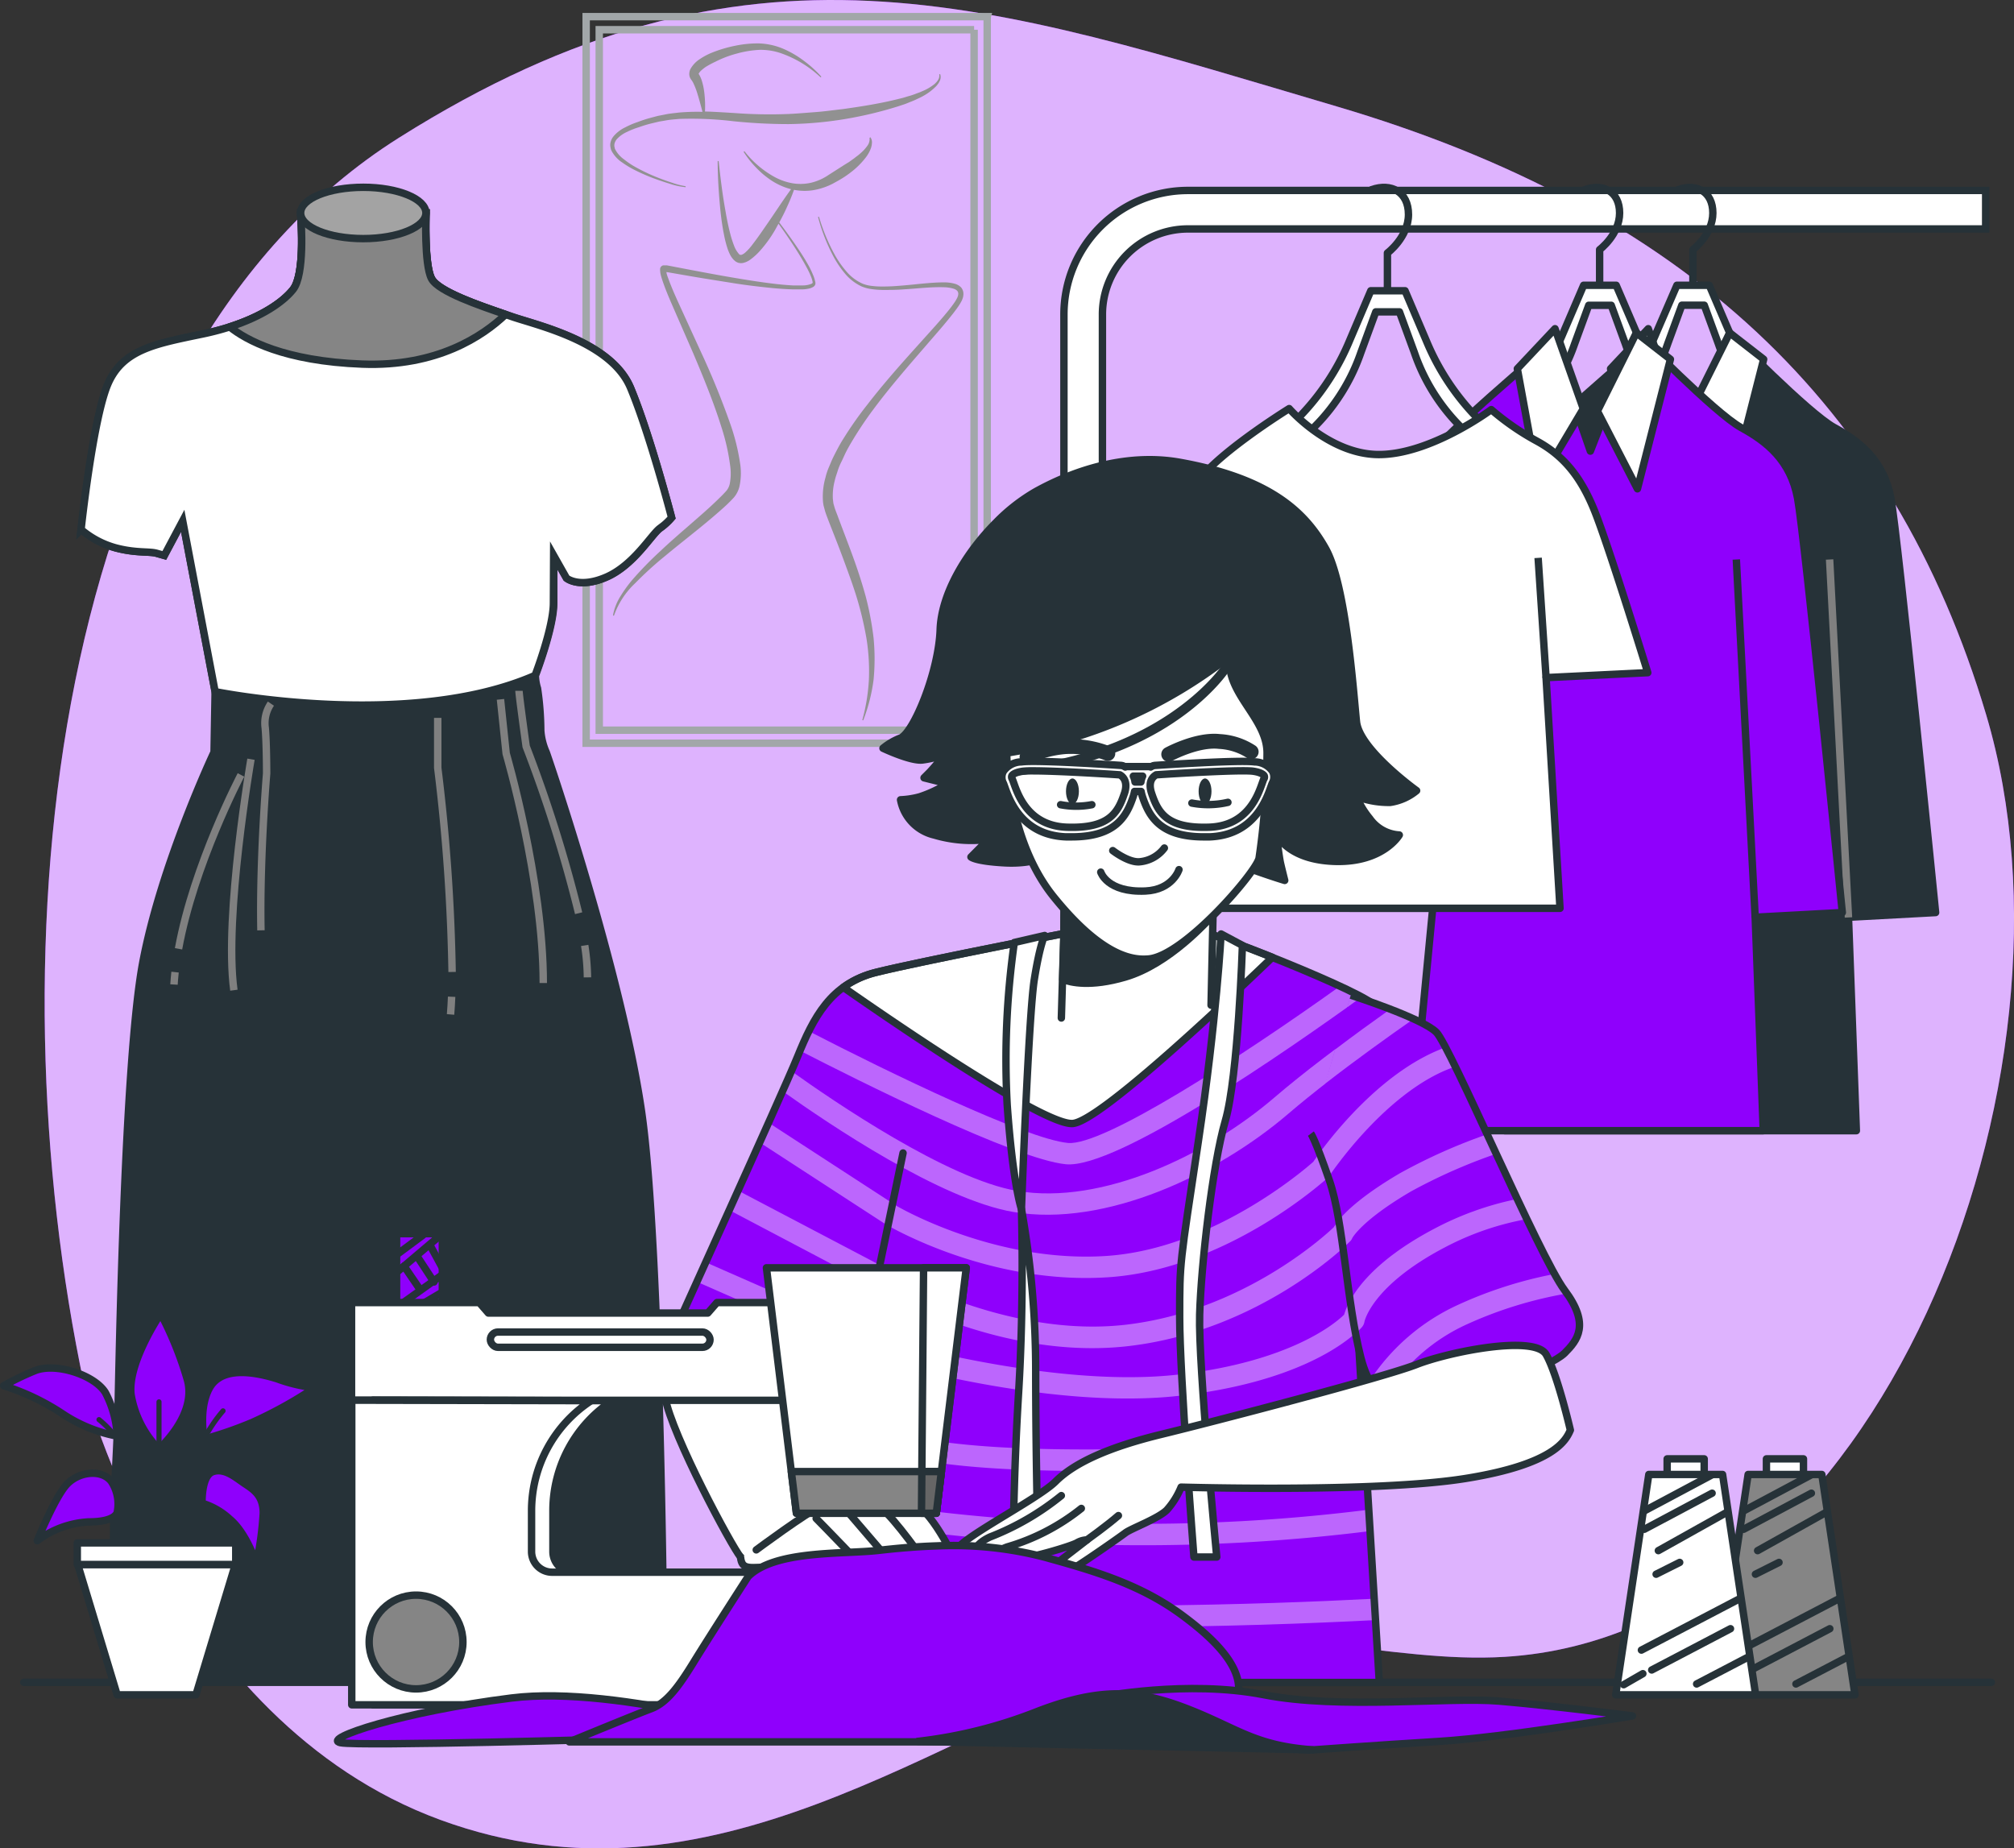 <svg xmlns="http://www.w3.org/2000/svg" width="271.381" height="249.072" viewBox="0 0 271.381 249.072"><rect x="0" y="0" width="271.381" height="249.072" fill="#333333" stroke="none"/>   <g id="Seamstress-bro_1_" data-name="Seamstress-bro (1)" transform="translate(-15.13 -40.643)">     <g id="freepik--background-simple--inject-36" transform="translate(21.146 40.643)">       <path id="Caminho_3949" data-name="Caminho 3949" d="M30.548,227.381s11.423,45.094,47.982,58.494S145.157,274.1,174.7,263.9c15.469-5.337,31.5.986,47.307,0,50.541-3.13,79.3-78.246,64.817-126.914-12.536-42.132-40.921-68.252-87.548-82.01S120.183,29.42,72.922,59.217,18.036,168.575,30.548,227.381Z" transform="translate(-25.2 -40.643)" fill="#8f00fc "></path>       <path id="Caminho_3950" data-name="Caminho 3950" d="M30.548,227.381s11.423,45.094,47.982,58.494S145.157,274.1,174.7,263.9c15.469-5.337,31.5.986,47.307,0,50.541-3.13,79.3-78.246,64.817-126.914-12.536-42.132-40.921-68.252-87.548-82.01S120.183,29.42,72.922,59.217,18.036,168.575,30.548,227.381Z" transform="translate(-25.2 -40.643)" fill="#fff" opacity="0.7"></path>     </g>     <g id="freepik--Picture--inject-36" transform="translate(94.112 42.889)">       <path id="Caminho_3951" data-name="Caminho 3951" d="M204.076,46.3v94.384H153.564V46.3h50.512m1.764-1.764H151.8v97.906h54.039V44.54Z" transform="translate(-151.8 -44.54)" fill="none" stroke="#a2a7a9" stroke-miterlimit="10" stroke-width="1"></path>       <path id="Caminho_3952" data-name="Caminho 3952" d="M158.96,66.768a12.506,12.506,0,0,0,1.6.991,25.2,25.2,0,0,0,3.429,1.458c.576.2,1.153.386,1.769.576a9.746,9.746,0,0,0,1.833.369V70.03a9.7,9.7,0,0,1-1.764-.45c-.576-.184-1.153-.392-1.729-.611a24.95,24.95,0,0,1-3.326-1.556,11.646,11.646,0,0,1-1.5-1.014,3.879,3.879,0,0,1-1.153-1.3l-.081-.184a.326.326,0,0,0-.04-.19,1.327,1.327,0,0,1,0-.369,1.5,1.5,0,0,1,.334-.68,4.248,4.248,0,0,1,1.395-.98,8.067,8.067,0,0,1,.824-.357c.271-.121.576-.2.859-.3a15.484,15.484,0,0,1,1.729-.507l.882-.213.893-.15c.576-.115,1.2-.144,1.8-.207a47.312,47.312,0,0,1,7.314.311,72.744,72.744,0,0,0,7.452.386A50.425,50.425,0,0,0,188.936,61a53.226,53.226,0,0,0,7.274-1.729l.888-.294c.294-.1.576-.231.876-.346s.576-.236.865-.38a8.956,8.956,0,0,0,.847-.427,7.492,7.492,0,0,0,1.545-1.153,2.465,2.465,0,0,0,.323-.369,2.017,2.017,0,0,0,.259-.415,1.21,1.21,0,0,0,.069-.98l-.115.058a1.06,1.06,0,0,1-.2.8,1.469,1.469,0,0,1-.271.334,1.758,1.758,0,0,1-.329.288,6.622,6.622,0,0,1-1.556.87c-.265.133-.576.219-.841.329a8.441,8.441,0,0,1-.865.288c-.288.081-.576.179-.87.259l-.888.219c-2.369.576-4.79.951-7.21,1.291-1.216.133-2.426.311-3.643.4s-2.426.2-3.648.254a63.718,63.718,0,0,1-7.337-.133c-1.291-.075-2.594-.167-3.908-.2a15.159,15.159,0,0,0-.1-2.605,8.645,8.645,0,0,0-.357-1.643,4.312,4.312,0,0,0-.173-.421c-.052-.133-.179-.317-.225-.415h0a.16.16,0,0,1,.058-.1,1.642,1.642,0,0,1,.369-.415,5.186,5.186,0,0,1,.542-.421,12.488,12.488,0,0,1,1.28-.686,14.409,14.409,0,0,1,2.882-1.1,14.012,14.012,0,0,1,3.02-.5,8.34,8.34,0,0,1,2.986.467,15.118,15.118,0,0,1,5.3,3.233l.1-.086a15.56,15.56,0,0,0-2.369-2.15,13.383,13.383,0,0,0-2.824-1.637,9.222,9.222,0,0,0-3.222-.7,14.986,14.986,0,0,0-3.256.329,17.527,17.527,0,0,0-3.153.951,8.721,8.721,0,0,0-1.5.8,3.8,3.8,0,0,0-1.32,1.377,1.51,1.51,0,0,0-.156.657,1.233,1.233,0,0,0,.242.744c.086.133.121.161.184.265a2.116,2.116,0,0,1,.156.3,9.8,9.8,0,0,1,.53,1.4c.242.784.455,1.591.669,2.4a28.5,28.5,0,0,0-3.21.1c-.628.081-1.251.127-1.867.265l-.928.179-.911.242a17.443,17.443,0,0,0-1.787.576,11.482,11.482,0,0,0-1.729.738,4.692,4.692,0,0,0-1.556,1.2,2,2,0,0,0-.432.98,1.729,1.729,0,0,0,.04.576,2.13,2.13,0,0,0,.063.259l.115.236a4.381,4.381,0,0,0,1.3,1.418Z" transform="translate(-154.188 -47.183)" fill="#919191"></path>       <path id="Caminho_3953" data-name="Caminho 3953" d="M185.049,91.333a12.77,12.77,0,0,0-.576-1.228c-.444-.8-.922-1.562-1.424-2.305-.824-1.222-1.683-2.409-2.571-3.585.357-.657.7-1.314,1-1.994.363-.784.7-1.579.986-2.4a7.453,7.453,0,0,0,2.53.058,8.991,8.991,0,0,0,2.749-.916c.4-.225.813-.444,1.2-.686a12.535,12.535,0,0,0,1.153-.8,10.623,10.623,0,0,0,2.017-1.988,4.611,4.611,0,0,0,.715-1.28,2.462,2.462,0,0,0,.138-.738,1.153,1.153,0,0,0-.207-.732l-.115.075a1.527,1.527,0,0,1-.357,1.153,5.187,5.187,0,0,1-.859.922c-.161.144-.323.282-.5.409s-.334.271-.519.392l-.53.38-.576.352-2.236,1.429a7.106,7.106,0,0,1-2.305,1.014,6.461,6.461,0,0,1-2.513.069,7.96,7.96,0,0,1-2.432-.859,13.257,13.257,0,0,1-4.034-3.458l-.11.075a12.738,12.738,0,0,0,1.7,2.15,11.948,11.948,0,0,0,2.133,1.775,8.928,8.928,0,0,0,2.559,1.118c-1.153,1.585-2.179,3.193-3.268,4.755-.622.9-1.233,1.8-1.885,2.64a7.222,7.222,0,0,1-1.032,1.153,1.608,1.608,0,0,1-.5.3h-.2a.335.335,0,0,0-.086-.063,3.533,3.533,0,0,1-.726-1.222,14.1,14.1,0,0,1-.49-1.539c-.277-1.055-.49-2.138-.674-3.228-.392-2.173-.657-4.38-.893-6.588h-.133c0,2.225.156,4.449.369,6.674.121,1.112.271,2.225.5,3.331a14.69,14.69,0,0,0,.421,1.666,6.27,6.27,0,0,0,.329.836,2.957,2.957,0,0,0,.576.836l.236.2a2.7,2.7,0,0,0,.317.156,2.438,2.438,0,0,0,.357.063,1.6,1.6,0,0,0,.334-.035,2.617,2.617,0,0,0,.962-.45,8.236,8.236,0,0,0,1.331-1.216,17.055,17.055,0,0,0,2-2.772c.161-.277.311-.576.467-.847.842,1.153,1.66,2.363,2.432,3.579.484.761.939,1.533,1.354,2.305a11.332,11.332,0,0,1,.576,1.2,3.809,3.809,0,0,1,.2.617c.063.259.063.277-.086.38a3.049,3.049,0,0,1-1.216.236h-1.331c-.888-.046-1.781-.133-2.669-.242-1.781-.213-3.556-.5-5.331-.8s-3.539-.628-5.308-.963l-2.657-.507-.663-.127-.34-.063h-.524a.525.525,0,0,0-.15.075.5.5,0,0,0-.19.213.885.885,0,0,0-.046.11v.081a.921.921,0,0,0,0,.271,2.744,2.744,0,0,0,.052.4c.052.248.121.467.19.692.576,1.758,1.337,3.389,2.052,5.049l2.161,4.951c1.4,3.308,2.766,6.634,3.827,10.034a28.562,28.562,0,0,1,1.153,5.13,7.3,7.3,0,0,1-.058,2.438,2.225,2.225,0,0,1-.444.922c-.271.305-.576.628-.9.934-1.256,1.251-2.617,2.421-3.971,3.6s-2.726,2.357-4.034,3.6a47.613,47.613,0,0,0-3.8,3.9,17.793,17.793,0,0,0-1.6,2.225,7.239,7.239,0,0,0-.986,2.553l.133.029a10.972,10.972,0,0,1,2.882-4.4,47.118,47.118,0,0,1,3.96-3.608c2.761-2.305,5.643-4.444,8.328-6.916.334-.323.651-.634.986-1a3.574,3.574,0,0,0,.749-1.47,8.454,8.454,0,0,0,.121-2.934,28.551,28.551,0,0,0-1.3-5.372,107.283,107.283,0,0,0-4.109-10.063l-2.248-4.916c-.743-1.631-1.522-3.274-2.109-4.922a5.106,5.106,0,0,1-.179-.576,1.2,1.2,0,0,1,0-.127l.236.035.663.115,2.663.461c1.781.305,3.556.576,5.343.865s3.573.5,5.377.68c.9.081,1.8.15,2.715.173h1.366a4.107,4.107,0,0,0,.7-.081,2.011,2.011,0,0,0,.709-.248.622.622,0,0,0,.288-.38.876.876,0,0,0-.046-.415A3.96,3.96,0,0,0,185.049,91.333ZM165,90.757Z" transform="translate(-154.456 -56.487)" fill="#919191"></path>       <path id="Caminho_3954" data-name="Caminho 3954" d="M225.283,100.831a1.89,1.89,0,0,0-.732-.455,5.4,5.4,0,0,0-1.481-.219c-1.919,0-3.764.271-5.614.421-.928.081-1.85.144-2.772.138a10.826,10.826,0,0,1-1.372-.075,4.681,4.681,0,0,1-1.3-.311,6.081,6.081,0,0,1-2.156-1.62,13.475,13.475,0,0,1-1.585-2.259,25.065,25.065,0,0,1-2.132-5.141l-.127.035a24.782,24.782,0,0,0,2.029,5.233,13.47,13.47,0,0,0,1.568,2.352,6.5,6.5,0,0,0,2.248,1.764,5.251,5.251,0,0,0,1.4.375,11.74,11.74,0,0,0,1.418.11c.945,0,1.885,0,2.824-.075,1.862-.11,3.735-.352,5.55-.288a4.952,4.952,0,0,1,1.274.207,1.251,1.251,0,0,1,.45.277.64.64,0,0,1,.138.409,2.015,2.015,0,0,1-.04.259c-.035.086-.052.167-.1.259a5.647,5.647,0,0,1-.329.576c-.248.369-.53.732-.818,1.1-1.153,1.429-2.426,2.8-3.671,4.19-2.5,2.772-5,5.562-7.3,8.542a50.147,50.147,0,0,0-3.239,4.611c-.254.4-.49.813-.715,1.233s-.444.847-.657,1.28-.38.882-.576,1.326a8.164,8.164,0,0,0-.455,1.389,9.17,9.17,0,0,0-.346,2.986,4.954,4.954,0,0,0,.092.772l.207.767c.15.478.317.888.484,1.337.674,1.729,1.366,3.458,2.012,5.216s1.28,3.458,1.821,5.245a46.285,46.285,0,0,1,1.262,5.372,27.892,27.892,0,0,1,.323,5.5,25.721,25.721,0,0,1-.888,5.47l.121.04a23.513,23.513,0,0,0,1.395-5.452,29.136,29.136,0,0,0,0-5.671,41.233,41.233,0,0,0-1.055-5.568c-.5-1.821-1.084-3.614-1.729-5.383s-1.32-3.51-1.971-5.251c-.15-.432-.346-.882-.478-1.291l-.167-.576c-.035-.2-.052-.409-.081-.617a7.9,7.9,0,0,1,.265-2.547c.092-.432.259-.853.386-1.28a8.071,8.071,0,0,1,.519-1.251c.2-.409.375-.824.576-1.228s.427-.807.657-1.2a50.377,50.377,0,0,1,3.066-4.611c2.213-2.974,4.645-5.764,7.1-8.605,1.216-1.412,2.461-2.807,3.625-4.294.288-.375.576-.749.836-1.153a6.386,6.386,0,0,0,.369-.651,3.018,3.018,0,0,0,.138-.4,2.059,2.059,0,0,0,.052-.427A1.32,1.32,0,0,0,225.283,100.831Z" transform="translate(-174.766 -64.354)" fill="#919191"></path>     </g>     <g id="freepik--Dresses--inject-36" transform="translate(26.051 65.88)">       <path id="Caminho_3955" data-name="Caminho 3955" d="M63.3,90.43v.161c.092,1.153.576,8.155-1.026,10.161-1.729,2.184-5.827,4.657-12.1,5.971s-10.778,2.035-12.818,6.7-3.643,19.665-3.643,19.665a12.132,12.132,0,0,0,4.663,2.473c2.767.732,4.513.438,5.533.732l1.02.288,2.478-4.663,4.369,23.014-.144,8.155s-7.141,15.147-9.614,28.4-3.17,53.734-3.32,60-.576,12.1-.576,12.1l-.144,24.685h74.287s-.294-58.333-3.06-76.972S96.971,164.7,96.389,163.1a8.646,8.646,0,0,1-.732-2.911,40.08,40.08,0,0,0-.438-5.683,6.277,6.277,0,0,1-.288-1.729s2.473-6.409,2.473-9.758v-6.438l1.729,3.06s1.729,1.452,5.389-.15,6.011-5.677,7.164-6.553a8.546,8.546,0,0,0,1.6-1.452s-2.916-11.216-5.533-17.481-12.68-8.449-16.023-9.614-9.758-3.2-10.778-5.1S80.2,90.43,80.2,90.43Z" transform="translate(-33.71 -86.972)" fill="#263238" stroke="#263238" stroke-miterlimit="10" stroke-width="1"></path>       <path id="Caminho_3956" data-name="Caminho 3956" d="M97.392,136.579l1.729,3.06s1.729,1.452,5.389-.15,6.023-5.677,7.176-6.553a8.546,8.546,0,0,0,1.6-1.452s-2.916-11.216-5.533-17.481-12.68-8.449-16.023-9.614-9.758-3.2-10.778-5.1S80.2,90.43,80.2,90.43H63.3v.161c.092,1.153.576,8.155-1.026,10.161-1.729,2.184-5.827,4.657-12.1,5.971s-10.778,2.035-12.818,6.7-3.643,19.665-3.643,19.665a12.133,12.133,0,0,0,4.663,2.473c2.767.732,4.513.438,5.533.732l1.02.288,2.478-4.663,4.369,23.014s26.046,5.285,43.111-2.184c0,0,2.473-6.409,2.473-9.758Z" transform="translate(-33.71 -86.972)" fill="#fff" stroke="#263238" stroke-miterlimit="10" stroke-width="1"></path>       <path id="Caminho_3957" data-name="Caminho 3957" d="M86.347,110.8c10.063.38,16.224-3.758,19.3-6.686-3.458-1.193-9.031-3.066-9.977-4.818-1.02-1.9-.755-8.864-.755-8.864H78.03v.161c.092,1.153.576,8.155-1.026,10.161-1.389,1.729-4.259,3.654-8.524,5.032C70.664,107.542,75.771,110.4,86.347,110.8Z" transform="translate(-48.44 -86.972)" fill="#858585" stroke="#263238" stroke-linecap="round" stroke-linejoin="round" stroke-width="1"></path>       <path id="Caminho_3958" data-name="Caminho 3958" d="M101.931,87.888c0,1.9-3.775,3.458-8.438,3.458s-8.444-1.539-8.444-3.458,3.781-3.458,8.444-3.458S101.931,85.992,101.931,87.888Z" transform="translate(-55.46 -84.43)" fill="#a3a3a3" stroke="#263238" stroke-linecap="round" stroke-linejoin="round" stroke-width="1"></path>       <path id="Caminho_3959" data-name="Caminho 3959" d="M77.095,205.15a4.668,4.668,0,0,0-.767,3.268c.19,2.109.19,6.144.19,6.144s-.957,11.337-.767,21.135" transform="translate(-51.51 -135.572)" fill="none" stroke="gray" stroke-miterlimit="10" stroke-width="1"></path>       <path id="Caminho_3960" data-name="Caminho 3960" d="M71.526,218.15s-3.654,21.135-2.305,31.123" transform="translate(-48.627 -141.08)" fill="none" stroke="gray" stroke-miterlimit="10" stroke-width="1"></path>       <path id="Caminho_3961" data-name="Caminho 3961" d="M55.584,267.92c-.063.576-.11,1.118-.144,1.671" transform="translate(-42.916 -162.164)" fill="none" stroke="gray" stroke-miterlimit="10" stroke-width="1"></path>       <path id="Caminho_3962" data-name="Caminho 3962" d="M64.915,221.82s-6.34,12.052-8.415,23.429" transform="translate(-43.365 -142.634)" fill="none" stroke="gray" stroke-miterlimit="10" stroke-width="1"></path>       <path id="Caminho_3963" data-name="Caminho 3963" d="M120.244,273.68c-.035.824-.081,1.625-.144,2.386" transform="translate(-70.309 -164.605)" fill="none" stroke="gray" stroke-miterlimit="10" stroke-width="1"></path>       <path id="Caminho_3964" data-name="Caminho 3964" d="M117.1,208.48v6.726a257.442,257.442,0,0,1,1.937,27.515" transform="translate(-69.038 -136.983)" fill="none" stroke="gray" stroke-miterlimit="10" stroke-width="1"></path>       <path id="Caminho_3965" data-name="Caminho 3965" d="M131.77,204.15l.767,7.3s5,17.095,5,30.927" transform="translate(-75.253 -135.149)" fill="none" stroke="gray" stroke-miterlimit="10" stroke-width="1"></path>       <path id="Caminho_3966" data-name="Caminho 3966" d="M151.46,261.68a29.6,29.6,0,0,1,.369,4.305" transform="translate(-83.594 -159.521)" fill="none" stroke="gray" stroke-miterlimit="10" stroke-width="1"></path>       <path id="Caminho_3967" data-name="Caminho 3967" d="M136.1,202.15c0,.576.963,7.493.963,7.493a185.3,185.3,0,0,1,7.072,22.478" transform="translate(-77.087 -134.301)" fill="none" stroke="gray" stroke-miterlimit="10" stroke-width="1"></path>       <path id="Caminho_3968" data-name="Caminho 3968" d="M280.214,85.17A16.714,16.714,0,0,0,263.5,101.884V277.955h5.187V101.884a11.527,11.527,0,0,1,11.527-11.527H387.7V85.17Z" transform="translate(-131.059 -84.743)" fill="#fff" stroke="#263238" stroke-miterlimit="10" stroke-width="1"></path>       <path id="Caminho_3969" data-name="Caminho 3969" d="M413.41,129.478l-3.3-2.277a31.088,31.088,0,0,1-10.732-13.452l-2.749-6.409h-4.363l-2.772,6.409A31.123,31.123,0,0,1,378.759,127.2l-3.3,2.277a7.389,7.389,0,0,0-2.974,6.092h43.872a7.389,7.389,0,0,0-2.951-6.092Zm-17.734,3.395H376.817c0-2.023,3.228-3.9,4.5-4.928l2.305-1.844a24.864,24.864,0,0,0,7.412-10.887l1.9-5.187h3.02l1.9,5.187a24.864,24.864,0,0,0,7.435,10.876l2.305,1.844c1.28,1.032,4.438,2.882,4.438,4.928Z" transform="translate(-177.231 -94.136)" fill="#fff" stroke="#263238" stroke-linejoin="round" stroke-width="1"></path>       <path id="Caminho_3970" data-name="Caminho 3970" d="M409.067,97.549v-4.7s2.686-2.017,2.686-4.934-2.236-4.034-4.7-3.135" transform="translate(-191.873 -84.449)" fill="none" stroke="#263238" stroke-linecap="round" stroke-linejoin="round" stroke-width="1"></path>       <path id="Caminho_3971" data-name="Caminho 3971" d="M379.5,119.8l5.078,14.6,6.213-15.942s10.611,10.864,14.1,12.766,6.663,4.444,7.619,9.521,6.029,55.832,6.029,55.832l-11.74.634,1.061,28.76H360.463L363.345,196H352.21s6.98-54.9,8.887-58.713S379.5,119.8,379.5,119.8Z" transform="translate(-168.641 -98.847)" fill="#263238" stroke="#263238" stroke-linejoin="round" stroke-width="1"></path>       <path id="Caminho_3972" data-name="Caminho 3972" d="M391.3,122.885l2.859,15.55,6.029-10.155-3.81-10.789Z" transform="translate(-185.201 -98.436)" fill="#fff" stroke="#263238" stroke-linejoin="round" stroke-width="1"></path>       <path id="Caminho_3973" data-name="Caminho 3973" d="M415.282,118.46l-5.262,10.547,5.395,10.472,4.444-17.458Z" transform="translate(-193.131 -98.847)" fill="#fff" stroke="#263238" stroke-linejoin="round" stroke-width="1"></path>       <line id="Linha_264" data-name="Linha 264" x1="2.542" y1="48.235" transform="translate(235.614 50.155)" fill="none" stroke="gray" stroke-miterlimit="10" stroke-width="1"></line>       <line id="Linha_265" data-name="Linha 265" y1="46.967" x2="4.444" transform="translate(194.676 50.155)" fill="none" stroke="#263238" stroke-linejoin="round" stroke-width="1"></line>       <path id="Caminho_3974" data-name="Caminho 3974" d="M391.621,129.478l-3.274-2.277a31.123,31.123,0,0,1-10.732-13.452l-2.749-6.409H370.48l-2.749,6.409A31.124,31.124,0,0,1,357,127.2l-3.3,2.277a7.389,7.389,0,0,0-2.974,6.092H394.6a7.389,7.389,0,0,0-2.974-6.092Zm-17.734,3.395H355.034c0-2.023,3.222-3.9,4.5-4.928l2.305-1.844a24.835,24.835,0,0,0,7.429-10.876l1.9-5.187H374.2l1.9,5.187a24.854,24.854,0,0,0,7.429,10.876l2.305,1.844c1.28,1.032,4.444,2.882,4.444,4.928Z" transform="translate(-168.012 -94.136)" fill="#fff" stroke="#263238" stroke-linejoin="round" stroke-width="1"></path>       <path id="Caminho_3975" data-name="Caminho 3975" d="M387.257,97.549v-4.7s2.692-2.017,2.692-4.934-2.242-4.034-4.709-3.135" transform="translate(-182.633 -84.449)" fill="none" stroke="#263238" stroke-linecap="round" stroke-linejoin="round" stroke-width="1"></path>       <path id="Caminho_3976" data-name="Caminho 3976" d="M357.7,119.8l5.078,14.6,6.207-15.942s10.611,10.864,14.1,12.766,6.663,4.444,7.614,9.521,6.029,55.832,6.029,55.832l-11.74.634,1.089,28.76H338.653L341.535,196H330.4s6.985-54.9,8.887-58.713S357.7,119.8,357.7,119.8Z" transform="translate(-159.401 -98.847)" fill="#8f00fc " stroke="#263238" stroke-linejoin="round" stroke-width="1"></path>       <path id="Caminho_3977" data-name="Caminho 3977" d="M369.5,122.885l2.853,15.55,6.034-10.155-3.81-10.789Z" transform="translate(-175.965 -98.436)" fill="#fff" stroke="#263238" stroke-linejoin="round" stroke-width="1"></path>       <path id="Caminho_3978" data-name="Caminho 3978" d="M393.476,118.46l-5.256,10.547,5.395,10.472,4.444-17.458Z" transform="translate(-183.896 -98.847)" fill="#fff" stroke="#263238" stroke-linejoin="round" stroke-width="1"></path>       <line id="Linha_266" data-name="Linha 266" x1="2.542" y1="48.235" transform="translate(223.044 50.155)" fill="none" stroke="#263238" stroke-linejoin="round" stroke-width="1"></line>       <line id="Linha_267" data-name="Linha 267" y1="46.967" x2="4.438" transform="translate(182.111 50.155)" fill="none" stroke="#263238" stroke-linejoin="round" stroke-width="1"></line>       <path id="Caminho_3979" data-name="Caminho 3979" d="M342.179,132l-3.458-2.409a32.852,32.852,0,0,1-11.337-14.2L324.5,108.62h-4.611l-2.882,6.772a32.852,32.852,0,0,1-11.4,14.2L302.151,132A7.8,7.8,0,0,0,299,138.435h46.333A7.8,7.8,0,0,0,342.179,132Zm-18.732,3.585H303.535c0-2.138,3.406-4.115,4.755-5.187l2.409-1.965a26.252,26.252,0,0,0,7.85-11.487l2.011-5.481h3.187l2.011,5.481a26.062,26.062,0,0,0,7.85,11.487l2.409,1.948c1.349,1.089,4.686,3.066,4.686,5.187Z" transform="translate(-146.097 -94.678)" fill="#fff" stroke="#263238" stroke-linejoin="round" stroke-width="1"></path>       <path id="Caminho_3980" data-name="Caminho 3980" d="M337.563,98.278V93.3s2.836-2.127,2.836-5.187-2.334-4.277-4.968-3.343" transform="translate(-161.532 -84.446)" fill="none" stroke="#263238" stroke-linecap="round" stroke-linejoin="round" stroke-width="1"></path>       <path id="Caminho_3981" data-name="Caminho 3981" d="M301.968,136.17s5.279,6.086,11.913,6.19c7.043.11,15.319-6.052,15.319-6.052a34.645,34.645,0,0,0,6.132,4.236c3.683,2.011,6.109,4.951,8.04,10.057,2.156,5.683,6.916,21.152,6.916,21.152l-13.706.669,1.879,31.083H292.879l3.089-31.665H282.66s4.409-20.9,6.421-24.927S301.968,136.17,301.968,136.17Z" transform="translate(-139.176 -106.349)" fill="#fff" stroke="#263238" stroke-linejoin="round" stroke-width="1"></path>       <line id="Linha_268" data-name="Linha 268" y1="16.616" x2="0.697" transform="translate(156.792 48.875)" fill="none" stroke="#263238" stroke-linejoin="round" stroke-width="1"></line>       <line id="Linha_269" data-name="Linha 269" x1="1.072" y1="16.138" transform="translate(196.336 49.936)" fill="none" stroke="#263238" stroke-linejoin="round" stroke-width="1"></line>     </g>     <g id="freepik--Table--inject-36" transform="translate(18.339 267.334)">       <line id="Linha_270" data-name="Linha 270" x2="265.124" fill="none" stroke="#263238" stroke-linecap="round" stroke-linejoin="round" stroke-width="1"></line>     </g>     <g id="freepik--Plant--inject-36" transform="translate(15.63 217.658)">       <path id="Caminho_3982" data-name="Caminho 3982" d="M30.932,369.657a14.145,14.145,0,0,0-1.6-5.856c-1.464-2.4-6.784-4.127-9.579-2.928a38.562,38.562,0,0,0-4.127,1.994,31.378,31.378,0,0,1,7.85,3.729,19.792,19.792,0,0,0,7.452,3.06Z" transform="translate(-15.63 -353.156)" fill="#8f00fc " stroke="#263238" stroke-linecap="round" stroke-linejoin="round" stroke-width="1"></path>       <path id="Caminho_3983" data-name="Caminho 3983" d="M49.1,366a13.676,13.676,0,0,1-3.723-7.32c-.53-4.259,3.994-10.91,3.994-10.91a47.455,47.455,0,0,1,3.591,8.916C54.294,361.476,49.1,366,49.1,366Z" transform="translate(-28.214 -347.77)" fill="#8f00fc " stroke="#263238" stroke-linecap="round" stroke-linejoin="round" stroke-width="1"></path>       <path id="Caminho_3984" data-name="Caminho 3984" d="M62.331,370.495s-.8-3.994.669-6.784,5.32-2.53,9.176-1.331a21.612,21.612,0,0,0,5.06,1.2,57.4,57.4,0,0,1-8.386,4.657,51.386,51.386,0,0,1-6.519,2.259Z" transform="translate(-35.323 -353.596)" fill="#8f00fc " stroke="#263238" stroke-linecap="round" stroke-linejoin="round" stroke-width="1"></path>       <path id="Caminho_3985" data-name="Caminho 3985" d="M51.686,387.511a.346.346,0,0,1-.346-.346v-19.02a.346.346,0,0,1,.346-.346.34.34,0,0,1,.34.346v19.02a.34.34,0,0,1-.34.346Z" transform="translate(-30.758 -356.256)" fill="#263238"></path>       <path id="Caminho_3986" data-name="Caminho 3986" d="M54.454,388.4H54.4a.352.352,0,0,1-.294-.386c.069-.478,1.677-11.752,7.135-18.011a.346.346,0,0,1,.519.455c-5.326,6.1-6.957,17.533-6.968,17.648a.346.346,0,0,1-.34.294Z" transform="translate(-31.93 -357.147)" fill="#263238"></path>       <path id="Caminho_3987" data-name="Caminho 3987" d="M44.145,388.981h0a.34.34,0,0,1-.34-.346c0-.11.052-10.951-6.392-16.092a.346.346,0,0,1,.432-.536c6.7,5.366,6.651,16.178,6.645,16.634a.34.34,0,0,1-.346.34Z" transform="translate(-24.814 -358.014)" fill="#263238"></path>       <path id="Caminho_3988" data-name="Caminho 3988" d="M58.146,396.079a.257.257,0,0,1-.092,0,.346.346,0,0,1-.242-.421,22.293,22.293,0,0,1,3.112-6.5.352.352,0,0,1,.484-.075.346.346,0,0,1,.075.484,21.9,21.9,0,0,0-2.991,6.259.34.34,0,0,1-.346.254Z" transform="translate(-33.495 -365.244)" fill="#263238"></path>       <path id="Caminho_3989" data-name="Caminho 3989" d="M62,388.874s-.133-3.723,1.464-4.254,3.06.8,4.259,1.6,2.524,1.6,2.524,3.988a45.144,45.144,0,0,1-.928,6.789s-1.331-4.127-3.6-5.988A9.487,9.487,0,0,0,62,388.874Z" transform="translate(-35.272 -363.33)" fill="#8f00fc " stroke="#263238" stroke-linecap="round" stroke-linejoin="round" stroke-width="1"></path>       <path id="Caminho_3990" data-name="Caminho 3990" d="M42.119,397.084a.346.346,0,0,1-.329-.236,12.191,12.191,0,0,0-3.458-5.158.34.34,0,0,1-.058-.484.352.352,0,0,1,.484-.058,12.774,12.774,0,0,1,3.706,5.487.346.346,0,0,1-.225.432Z" transform="translate(-25.191 -366.117)" fill="#263238"></path>       <path id="Caminho_3991" data-name="Caminho 3991" d="M34.258,390.321a5.542,5.542,0,0,0-.8-4.133c-1.331-1.729-4.524-1.331-6.121.53s-3.856,7.452-3.856,7.452a12.649,12.649,0,0,1,6.916-2.53C34.12,391.641,34.258,390.321,34.258,390.321Z" transform="translate(-18.956 -363.578)" fill="#8f00fc " stroke="#263238" stroke-linecap="round" stroke-linejoin="round" stroke-width="1"></path>       <path id="Caminho_3992" data-name="Caminho 3992" d="M48.865,423.982H38.248L32.94,406.42H54.173Z" transform="translate(-22.963 -372.617)" fill="#fff" stroke="#263238" stroke-linecap="round" stroke-linejoin="round" stroke-width="1"></path>       <rect id="Retângulo_357" data-name="Retângulo 357" width="21.354" height="2.911" transform="translate(9.913 30.893)" fill="#fff" stroke="#263238" stroke-linecap="round" stroke-linejoin="round" stroke-width="1"></rect>     </g>     <g id="freepik--Threads--inject-36" transform="translate(232.841 237.225)">       <rect id="Retângulo_358" data-name="Retângulo 358" width="4.991" height="2.888" transform="translate(20.311)" fill="#fff" stroke="#263238" stroke-linecap="round" stroke-linejoin="round" stroke-width="1"></rect>       <path id="Caminho_3993" data-name="Caminho 3993" d="M434.574,415.064H415.71l4.467-29.694h9.931Z" transform="translate(-402.333 -383.266)" fill="#858585" stroke="#263238" stroke-linecap="round" stroke-linejoin="round" stroke-width="1"></path>       <line id="Linha_271" data-name="Linha 271" y1="4.864" x2="9.129" transform="translate(17.239 2.144)" fill="none" stroke="#263238" stroke-linecap="round" stroke-linejoin="round" stroke-width="1"></line>       <line id="Linha_272" data-name="Linha 272" y1="4.859" x2="9.129" transform="translate(17.239 4.628)" fill="none" stroke="#263238" stroke-linecap="round" stroke-linejoin="round" stroke-width="1"></line>       <line id="Linha_273" data-name="Linha 273" x1="9.233" y2="5.164" transform="translate(19.123 7.204)" fill="none" stroke="#263238" stroke-linecap="round" stroke-linejoin="round" stroke-width="1"></line>       <line id="Linha_274" data-name="Linha 274" y1="1.591" x2="3.176" transform="translate(18.83 13.954)" fill="none" stroke="#263238" stroke-linecap="round" stroke-linejoin="round" stroke-width="1"></line>       <line id="Linha_275" data-name="Linha 275" x1="13.302" y2="6.951" transform="translate(16.841 18.818)" fill="none" stroke="#263238" stroke-linecap="round" stroke-linejoin="round" stroke-width="1"></line>       <line id="Linha_276" data-name="Linha 276" y1="5.562" x2="10.622" transform="translate(18.23 22.887)" fill="none" stroke="#263238" stroke-linecap="round" stroke-linejoin="round" stroke-width="1"></line>       <line id="Linha_277" data-name="Linha 277" x1="2.582" y2="1.487" transform="translate(14.461 28.945)" fill="none" stroke="#263238" stroke-linecap="round" stroke-linejoin="round" stroke-width="1"></line>       <line id="Linha_278" data-name="Linha 278" x1="6.847" y2="3.573" transform="translate(24.288 26.76)" fill="none" stroke="#263238" stroke-linecap="round" stroke-linejoin="round" stroke-width="1"></line>       <rect id="Retângulo_359" data-name="Retângulo 359" width="4.991" height="2.888" transform="translate(6.934)" fill="#fff" stroke="#263238" stroke-linecap="round" stroke-linejoin="round" stroke-width="1"></rect>       <path id="Caminho_3994" data-name="Caminho 3994" d="M411.358,415.064H392.5l4.461-29.694H406.9Z" transform="translate(-392.5 -383.266)" fill="#fff" stroke="#263238" stroke-linecap="round" stroke-linejoin="round" stroke-width="1"></path>       <line id="Linha_279" data-name="Linha 279" y1="4.864" x2="9.129" transform="translate(3.862 2.144)" fill="none" stroke="#263238" stroke-linecap="round" stroke-linejoin="round" stroke-width="1"></line>       <line id="Linha_280" data-name="Linha 280" y1="4.859" x2="9.129" transform="translate(3.862 4.628)" fill="none" stroke="#263238" stroke-linecap="round" stroke-linejoin="round" stroke-width="1"></line>       <line id="Linha_281" data-name="Linha 281" x1="9.227" y2="5.164" transform="translate(5.746 7.204)" fill="none" stroke="#263238" stroke-linecap="round" stroke-linejoin="round" stroke-width="1"></line>       <line id="Linha_282" data-name="Linha 282" y1="1.591" x2="3.176" transform="translate(5.447 13.954)" fill="none" stroke="#263238" stroke-linecap="round" stroke-linejoin="round" stroke-width="1"></line>       <line id="Linha_283" data-name="Linha 283" x1="13.297" y2="6.951" transform="translate(3.464 18.818)" fill="none" stroke="#263238" stroke-linecap="round" stroke-linejoin="round" stroke-width="1"></line>       <line id="Linha_284" data-name="Linha 284" y1="5.562" x2="10.616" transform="translate(4.853 22.887)" fill="none" stroke="#263238" stroke-linecap="round" stroke-linejoin="round" stroke-width="1"></line>       <line id="Linha_285" data-name="Linha 285" x1="2.582" y2="1.487" transform="translate(1.078 28.945)" fill="none" stroke="#263238" stroke-linecap="round" stroke-linejoin="round" stroke-width="1"></line>       <line id="Linha_286" data-name="Linha 286" x1="6.847" y2="3.573" transform="translate(10.905 26.76)" fill="none" stroke="#263238" stroke-linecap="round" stroke-linejoin="round" stroke-width="1"></line>     </g>     <g id="freepik--Character--inject-36" transform="translate(60.608 102.58)">       <path id="Caminho_3995" data-name="Caminho 3995" d="M227.62,257.346s-22.858,4.415-29.008,5.954-8.455,6.15-10.565,11.337-17.1,38.04-17.867,39.959,4.035,3.072,9.988,5.187,9.412,4.421,11.141,2.115,6.15-11.147,6.15-11.147l-1.919,48.235h70.892l-3.078-50.333s2.692-39.192,2.5-40.731-23.631-10.761-26.132-10.951S227.62,257.346,227.62,257.346Z" transform="translate(-126.049 -194.209)" fill="#8f00fc "></path>       <g id="Grupo_764" data-name="Grupo 764" transform="translate(48.426 70.947)" opacity="0.4">         <path id="Caminho_3996" data-name="Caminho 3996" d="M215.835,391.62l-.115,2.951a246.058,246.058,0,0,0,68.794,1.072l-.179-2.882a241.623,241.623,0,0,1-68.5-1.141Z" transform="translate(-193.801 -322.215)" fill="#fff"></path>         <path id="Caminho_3997" data-name="Caminho 3997" d="M266.979,305.747c-1.343,1.187-13.637,11.729-27.878,12.68-15.083,1-28.172-6.686-28.241-6.732L193.6,300.48c-.38.853-.778,1.729-1.193,2.663l16.928,11c.576.334,13.971,8.207,29.971,7.158s29.2-13.02,29.757-13.527a1.41,1.41,0,0,0,.225-.265,52.571,52.571,0,0,1,5.153-6.311c.092-1.487.184-2.945.271-4.34A54.938,54.938,0,0,0,266.979,305.747Z" transform="translate(-183.926 -282.071)" fill="#fff"></path>         <path id="Caminho_3998" data-name="Caminho 3998" d="M178.877,335.76l-1.187,2.628,21.175,9.3c.53-1.02.991-1.925,1.32-2.565Z" transform="translate(-177.69 -298.55)" fill="#fff"></path>         <path id="Caminho_3999" data-name="Caminho 3999" d="M201.8,279.9c7.539,3.873,28.973,14.639,35.821,15.3s29.815-15.3,39.872-22.553c-.778-.427-1.775-.916-2.922-1.447C261,280.906,242.612,292.785,237.9,292.329c-5.643-.542-24.063-9.458-34.91-15.06C202.567,278.116,202.175,278.992,201.8,279.9Z" transform="translate(-187.904 -271.2)" fill="#fff"></path>         <path id="Caminho_4000" data-name="Caminho 4000" d="M217.6,351.131c.98.3,24.207,7.285,42.074,5.187,15.308-1.775,21.977-6.916,23.832-8.691l-.184-3.02s.069-1.02.19-2.726a10.991,10.991,0,0,0-1.839,3.527c-1.153,1.153-7.274,6.34-22.3,8.069-16.784,1.942-39.336-4.611-40.852-5.078l-1.112-.49L217.28,351l.156.075Z" transform="translate(-194.462 -301.143)" fill="#fff"></path>         <path id="Caminho_4001" data-name="Caminho 4001" d="M228.83,305.012c12.449,2.115,27.561-5.112,37.019-13.216,3.395-2.911,7.591-6.1,11.487-8.928.081-1.487.144-2.743.184-3.689-4.432,3.176-9.533,6.985-13.544,10.426-8.945,7.671-23.135,14.53-34.662,12.565-9.377-1.6-24.7-12.063-30.4-16.138-.334.767-.732,1.677-1.187,2.7C203.932,293.157,219.026,303.347,228.83,305.012Z" transform="translate(-186.18 -274.581)" fill="#fff"></path>         <path id="Caminho_4002" data-name="Caminho 4002" d="M284.873,417.077l-.179-2.882c-14.749.761-44.08,1.787-69.739-.306l-.115,2.882c11.383.922,23.458,1.245,34.679,1.245C263.755,418.017,276.6,417.5,284.873,417.077Z" transform="translate(-193.428 -331.65)" fill="#fff"></path>         <path id="Caminho_4003" data-name="Caminho 4003" d="M226.45,375.888c17.5,2.53,49.982.035,57.734-.622l-.519-8.536a7.82,7.82,0,0,0-.34.772,1.4,1.4,0,0,0-.075.767l.749,4.115c-7.493.628-40.132,3.112-57.14.651-3.372-.49-6.876-1.089-10.374-1.729l-.115,2.911C219.771,374.834,223.165,375.41,226.45,375.888Z" transform="translate(-194.077 -311.671)" fill="#fff"></path>         <path id="Caminho_4004" data-name="Caminho 4004" d="M204.52,331.772c1.153.68,17.337,10.236,34.656,8.167,17.567-2.092,29.239-13.585,29.728-14.075a1.153,1.153,0,0,0,.294-.432,7.172,7.172,0,0,1,1.331-1.568q.13-1.928.265-4.035a14.963,14.963,0,0,0-4.086,4.121c-1.418,1.343-12.374,11.256-27.873,13.106-16.564,1.983-32.7-7.694-32.852-7.792l-.075-.046L186.457,319c-.4.87-.8,1.729-1.187,2.628Z" transform="translate(-180.901 -291.45)" fill="#fff"></path>       </g>       <line id="Linha_287" data-name="Linha 287" y1="23.112" x2="4.795" transform="translate(71.411 93.43)" fill="#fff" stroke="#263238" stroke-linecap="round" stroke-linejoin="round" stroke-width="1"></line>       <path id="Caminho_4005" data-name="Caminho 4005" d="M211.93,265.309c6.916,4.824,27.089,18.662,30.916,18.345,3.5-.288,19.452-15.239,26.893-22.391-5.66-2.259-11.152-4.225-12.294-4.311-2.5-.19-12.1.386-12.1.386s-22.858,4.415-29.008,5.954A12.519,12.519,0,0,0,211.93,265.309Z" transform="translate(-143.77 -194.201)" fill="#fff" stroke="#263238" stroke-linecap="round" stroke-linejoin="round" stroke-width="1"></path>       <path id="Caminho_4006" data-name="Caminho 4006" d="M227.62,257.346s-22.858,4.415-29.008,5.954-8.455,6.15-10.565,11.337-17.1,38.04-17.867,39.959,4.035,3.072,9.988,5.187,9.412,4.421,11.141,2.115,6.15-11.147,6.15-11.147l-1.919,48.235h70.892l-3.078-50.333s2.692-39.192,2.5-40.731-23.631-10.761-26.132-10.951S227.62,257.346,227.62,257.346Z" transform="translate(-126.049 -194.209)" fill="none" stroke="#263238" stroke-linecap="round" stroke-linejoin="round" stroke-width="1"></path>       <path id="Caminho_4007" data-name="Caminho 4007" d="M296.143,259s-.576,11.337-3.078,28.051-2.5,15.942-2.5,23.631,1.919,32.276,1.919,32.276h3.078s-2.5-25.936-2.305-32.662,1.729-20.172,3.458-26.126,2.305-23.631,2.305-23.631Z" transform="translate(-177.085 -195.085)" fill="#fff" stroke="#263238" stroke-linecap="round" stroke-linejoin="round" stroke-width="1"></path>       <path id="Caminho_4008" data-name="Caminho 4008" d="M255.143,259.36l-4.092.945a112.023,112.023,0,0,0-.957,21.9c.772,10.761,1.919,14.023,1.919,14.023s.963-26.126,1.729-30.927S255.143,259.36,255.143,259.36Z" transform="translate(-159.854 -195.238)" fill="#fff" stroke="#263238" stroke-linecap="round" stroke-linejoin="round" stroke-width="1"></path>       <path id="Caminho_4009" data-name="Caminho 4009" d="M252.723,323.31s.386,12.1-.386,24.783-.767,23.827-.767,23.827l3.458.19s-.386-14.6-.386-26.9A124.213,124.213,0,0,0,252.723,323.31Z" transform="translate(-160.563 -222.33)" fill="#fff" stroke="#263238" stroke-linecap="round" stroke-linejoin="round" stroke-width="1"></path>       <path id="Caminho_4010" data-name="Caminho 4010" d="M262.9,264.386l.576-19.406h19.982l-.386,17.677" transform="translate(-165.363 -189.146)" fill="#fff" stroke="#263238" stroke-linecap="round" stroke-linejoin="round" stroke-width="1"></path>       <path id="Caminho_4011" data-name="Caminho 4011" d="M283.475,250.3l-4.859-5.3H263.631l-.421,14.19c1.118.438,3.775,1.043,8.4-.305,5.965-1.729,11.233-7.666,11.884-8.421Z" transform="translate(-165.494 -189.154)" fill="#263238" stroke="#263238" stroke-linecap="round" stroke-linejoin="round" stroke-width="1"></path>       <path id="Caminho_4012" data-name="Caminho 4012" d="M236.427,156.58c-4,4-7.354,9.539-7.521,14.409-.2,5.735-3.556,13.833-5.337,14.622a8.554,8.554,0,0,0-2.369,1.383s3.752,1.781,5.331,1.579a12.323,12.323,0,0,0,2.968-.761,29.053,29.053,0,0,1-1.977,2.375l-.79.79,3.158.79a16.473,16.473,0,0,1-3.752,1.775,11.673,11.673,0,0,1-2.571.4,6,6,0,0,0,4.547,4.743,17.533,17.533,0,0,0,7.308.576l-2.369,2.386s.576.576,4.542.79,5.925-.986,5.925-.986l24.3-.991a5.1,5.1,0,0,0,3.36,2.962c2.784.986,4.15,1.383,4.15,1.383s-.4-1.579-.576-2.369-.576-3.954-.576-3.954,1.383,3.556,7.9,3.758,8.691-3.556,8.691-3.556a5.251,5.251,0,0,1-3.988-2.225,11.313,11.313,0,0,1-1.781-2.968,12.147,12.147,0,0,0,4.547.8,7.216,7.216,0,0,0,3.556-1.585s-7.706-5.533-8.1-9.285-1.383-18.374-4.15-23.314-7.493-9.481-19.757-11.66c-6.622-1.153-13.579.767-19.366,3.988a24.719,24.719,0,0,0-5.308,4.15Z" transform="translate(-147.697 -148.105)" fill="#263238" stroke="#263238" stroke-linecap="round" stroke-linejoin="round" stroke-width="1"></path>       <path id="Caminho_4013" data-name="Caminho 4013" d="M280.2,194.07a64.842,64.842,0,0,1-30.074,13.043s.052,11.625,6.34,19.389c6.813,8.432,11,8.5,12.749,8.363,4.766-.375,14.484-11.631,14.916-13.59a102.055,102.055,0,0,0,1.078-14.161C285.213,202.329,279.547,199.079,280.2,194.07Z" transform="translate(-159.953 -167.578)" fill="#fff" stroke="#263238" stroke-linecap="round" stroke-linejoin="round" stroke-width="1"></path>       <path id="Caminho_4014" data-name="Caminho 4014" d="M243.2,211.016a.617.617,0,1,1,0-1.233c24.144-.669,32.824-14.04,32.91-14.178a.617.617,0,0,1,1.037.657c-.357.576-9.066,14.063-33.913,14.755Z" transform="translate(-156.754 -168.126)" fill="#263238"></path>       <path id="Caminho_4015" data-name="Caminho 4015" d="M262.73,228.78a11.1,11.1,0,0,0,4.207,0" transform="translate(-165.291 -182.283)" fill="none" stroke="#263238" stroke-linecap="round" stroke-linejoin="round" stroke-width="1"></path>       <path id="Caminho_4016" data-name="Caminho 4016" d="M293.42,228.324a11.775,11.775,0,0,0,4.853-.1" transform="translate(-178.293 -182.045)" fill="none" stroke="#263238" stroke-linecap="round" stroke-linejoin="round" stroke-width="1"></path>       <path id="Caminho_4017" data-name="Caminho 4017" d="M296.725,224.379c0,.957-.386,1.729-.87,1.729s-.865-.778-.865-1.729.386-1.729.865-1.729S296.725,223.428,296.725,224.379Z" transform="translate(-178.958 -179.686)" fill="#263238"></path>       <path id="Caminho_4018" data-name="Caminho 4018" d="M285.477,220.006a3,3,0,0,0-2.444-1.285c-2.023-.282-12.991.45-13.458.478l-.19.04a2.711,2.711,0,0,0-.34.173v-.058h-3.418v.058a2.714,2.714,0,0,0-.34-.173l-.19-.04c-.467-.029-11.435-.767-13.458-.478a3.034,3.034,0,0,0-2.444,1.285,1.683,1.683,0,0,0,0,1.579c.046.1.1.259.179.473.634,1.787,2.305,6.536,8.265,6.766h.784c5.942,0,7.395-2.807,8.282-5.464a5.509,5.509,0,0,0,.167-.657h.882a5.5,5.5,0,0,0,.167.657c.888,2.657,2.334,5.464,8.282,5.464h.784c5.948-.231,7.631-4.98,8.265-6.766.075-.213.133-.375.179-.473A1.683,1.683,0,0,0,285.477,220.006Zm-18.766.64h1.251a2.651,2.651,0,0,0-.231.784h-.79a2.649,2.649,0,0,0-.231-.79Zm-1.2,2.305c-.876,2.628-2.063,4.778-7.792,4.571-5.072-.2-6.5-4.2-7.107-5.913-.1-.277-.173-.49-.236-.617a.45.45,0,0,1-.035-.4c.052-.1.317-.444,1.487-.611a13.023,13.023,0,0,1,1.395-.052c2.939,0,9.02.357,11.671.536.3.167,1.182.8.617,2.5Zm18.795-1.96c-.063.127-.138.34-.236.617-.611,1.729-2.035,5.717-7.106,5.913-5.723.213-6.916-1.942-7.792-4.57-.576-1.729.317-2.305.617-2.49,3.222-.213,11.527-.7,13.066-.484,1.153.167,1.435.513,1.487.611a.433.433,0,0,1-.035.415Z" transform="translate(-159.474 -177.993)" fill="#fff" stroke="#263238" stroke-linecap="round" stroke-linejoin="round" stroke-width="1"></path>       <path id="Caminho_4019" data-name="Caminho 4019" d="M274.92,239.256s2.086,1.625,3.591,1.51a4.687,4.687,0,0,0,3.36-1.856" transform="translate(-170.455 -186.574)" fill="none" stroke="#263238" stroke-linecap="round" stroke-linejoin="round" stroke-width="1"></path>       <path id="Caminho_4020" data-name="Caminho 4020" d="M272.11,244.294s.847,2.778,6.023,2.547c3.666-.167,4.519-2.882,4.519-2.882" transform="translate(-169.265 -188.713)" fill="none" stroke="#263238" stroke-linecap="round" stroke-linejoin="round" stroke-width="1"></path>       <path id="Caminho_4021" data-name="Caminho 4021" d="M288,215.7s3.815-2.075,6.83-1.729a8.665,8.665,0,0,1,4.282,1.389" transform="translate(-175.996 -175.992)" fill="none" stroke="#263238" stroke-linecap="round" stroke-linejoin="round" stroke-width="2"></path>       <path id="Caminho_4022" data-name="Caminho 4022" d="M265.763,216.108a13.608,13.608,0,0,0-5.706-.922,14.708,14.708,0,0,0-5.187,1.389" transform="translate(-161.961 -176.515)" fill="none" stroke="#263238" stroke-linecap="round" stroke-linejoin="round" stroke-width="2"></path>       <path id="Caminho_4023" data-name="Caminho 4023" d="M265.721,224.379c0,.957-.392,1.729-.87,1.729s-.87-.778-.87-1.729.392-1.729.87-1.729S265.721,223.428,265.721,224.379Z" transform="translate(-165.82 -179.686)" fill="#263238"></path>       <path id="Caminho_4024" data-name="Caminho 4024" d="M326.617,273.31s9.608,3.078,11.527,5,13.833,30.161,17.291,34.772,1.729,6.726,0,8.455-12.68,6.34-16.9,6.726-8.645,1.354-10.57-6.138-2.305-18.253-4.225-23.821-2.5-6.34-2.5-6.34" transform="translate(-190.078 -201.147)" fill="#8f00fc "></path>       <g id="Grupo_765" data-name="Grupo 765" transform="translate(132.32 72.151)" opacity="0.4">         <path id="Caminho_4025" data-name="Caminho 4025" d="M336.026,311.063c-4.922,2.882-7.222,5.06-8.276,6.34.2,1.193.392,2.449.576,3.746.548-.49.87-.813.945-.882a1.154,1.154,0,0,0,.294-.432s1.21-2.375,7.925-6.305a74,74,0,0,1,11.493-5.072l-1.216-2.628a75.415,75.415,0,0,0-11.74,5.233Z" transform="translate(-325.156 -287.075)" fill="#fff"></path>         <path id="Caminho_4026" data-name="Caminho 4026" d="M341.861,324.914c-7.141,3.741-10.167,7.412-11.441,9.735.219,1.51.455,3,.726,4.421a9.076,9.076,0,0,0,.876-.859,1.539,1.539,0,0,0,.323-.7c0-.046.991-4.876,10.853-10.04a38.13,38.13,0,0,1,11.031-3.8c-.421-.876-.853-1.781-1.285-2.709A41.355,41.355,0,0,0,341.861,324.914Z" transform="translate(-326.287 -293.485)" fill="#fff"></path>         <path id="Caminho_4027" data-name="Caminho 4027" d="M335,352.874a6.34,6.34,0,0,0,2,2.271,25.024,25.024,0,0,1,11.187-9.908,54.946,54.946,0,0,1,13.395-4.109l-.305-.432a21.393,21.393,0,0,1-1.36-2.2,56.514,56.514,0,0,0-12.962,4.133A28.241,28.241,0,0,0,335,352.874Z" transform="translate(-328.228 -300.916)" fill="#fff"></path>         <path id="Caminho_4028" data-name="Caminho 4028" d="M323.25,299.756c.311.813.7,1.873,1.153,3.245a.218.218,0,0,0,.052-.046,1.4,1.4,0,0,0,.225-.265c.092-.133,7.706-11.5,16.853-14.576-.49-1-.928-1.873-1.308-2.594C332.207,288.419,325.63,296.517,323.25,299.756Z" transform="translate(-323.25 -278.471)" fill="#fff"></path>         <path id="Caminho_4029" data-name="Caminho 4029" d="M329.76,274.927l1.695-1.228-1.228-.409Z" transform="translate(-326.008 -273.29)" fill="#fff"></path>         <path id="Caminho_4030" data-name="Caminho 4030" d="M325.933,282.005l-1.343,4.611c4.069-3.164,8.455-6.311,11.925-8.732-.98-.455-2.075-.9-3.147-1.314C331.08,278.2,328.509,280.045,325.933,282.005Z" transform="translate(-323.818 -274.68)" fill="#fff"></path>       </g>       <path id="Caminho_4031" data-name="Caminho 4031" d="M326.617,273.31s9.608,3.078,11.527,5,13.833,30.161,17.291,34.772,1.729,6.726,0,8.455-12.68,6.34-16.9,6.726-8.645,1.354-10.57-6.138-2.305-18.253-4.225-23.821-2.5-6.34-2.5-6.34" transform="translate(-190.078 -201.147)" fill="none" stroke="#263238" stroke-miterlimit="10" stroke-width="1"></path>       <path id="Caminho_4032" data-name="Caminho 4032" d="M321.152,366.609s-1.729-7.493-3.262-10.184-13.066-.38-17.487,1.349-27.279,7.683-34.385,9.412-11.723,3.844-14.219,6.34-14.023,8.259-13.256,9.412,4.421,1.153,6.916,1.153,8.645-1.919,9.222-2.305a2.772,2.772,0,0,1,1.343-.38l-4.225,3.262s.576,1.729,2.692.386,5.954-4.035,6.72-4.611,4.421-1.919,5.573-3.072a10.714,10.714,0,0,0,1.919-3.078s26.132.772,38.235-1.153S320.576,367.941,321.152,366.609Z" transform="translate(-155.029 -235.837)" fill="#fff" stroke="#263238" stroke-linecap="round" stroke-linejoin="round" stroke-width="1"></path>       <path id="Caminho_4033" data-name="Caminho 4033" d="M246.57,400.226s0-.957,2.115-1.729a28.921,28.921,0,0,0,9.988-5.187" transform="translate(-158.445 -251.985)" fill="none" stroke="#263238" stroke-linecap="round" stroke-linejoin="round" stroke-width="1"></path>       <path id="Caminho_4034" data-name="Caminho 4034" d="M268.9,398.248s2.692-1.925,4.23-3.268" transform="translate(-167.905 -252.692)" fill="none" stroke="#263238" stroke-linecap="round" stroke-linejoin="round" stroke-width="1"></path>       <path id="Caminho_4035" data-name="Caminho 4035" d="M242.237,398.575s-.2-1.539,2.305-2.692a35.816,35.816,0,0,0,9.6-5.573" transform="translate(-156.608 -250.714)" fill="none" stroke="#263238" stroke-linecap="round" stroke-linejoin="round" stroke-width="1"></path>       <path id="Caminho_4036" data-name="Caminho 4036" d="M190.431,374.979s-1.343-4.985-3.268-13.631-9.412-9.608-12.68-8.836-5.377,3.262-4.415,8.449,9.026,20.172,10.178,21.521,9.222.38,11.337-2.115S190.431,374.979,190.431,374.979Z" transform="translate(-125.936 -234.61)" fill="#fff" stroke="#263238" stroke-linecap="round" stroke-linejoin="round" stroke-width="1"></path>       <path id="Caminho_4037" data-name="Caminho 4037" d="M190.015,398.052s6.726-5,8.836-5.954,9.608-.963,12.1-.386,5.764,7.493,5.764,7.493-21.325,1.153-24.4,1.153-4.225.576-4.421-1.343" transform="translate(-133.59 -251.142)" fill="#fff" stroke="#263238" stroke-linecap="round" stroke-linejoin="round" stroke-width="1"></path>       <path id="Caminho_4038" data-name="Caminho 4038" d="M211.524,401.794s-4.991-5.187-5.954-6.144" transform="translate(-141.075 -252.976)" fill="none" stroke="#263238" stroke-linecap="round" stroke-linejoin="round" stroke-width="1"></path>       <line id="Linha_288" data-name="Linha 288" x1="5.764" y1="6.72" transform="translate(68.529 141.521)" fill="none" stroke="#263238" stroke-linecap="round" stroke-linejoin="round" stroke-width="1"></line>       <path id="Caminho_4039" data-name="Caminho 4039" d="M226.524,400.291s-3.839-5.562-5.954-7.291" transform="translate(-147.43 -251.853)" fill="none" stroke="#263238" stroke-linecap="round" stroke-linejoin="round" stroke-width="1"></path>       <rect id="Retângulo_360" data-name="Retângulo 360" width="6.167" height="9.556" transform="translate(7.96 104.3)" fill="#8f00fc " stroke="#263238" stroke-linecap="round" stroke-linejoin="round" stroke-width="1"></rect>       <line id="Linha_289" data-name="Linha 289" y1="2.692" x2="3.625" transform="translate(7.891 104.496)" fill="none" stroke="#263238" stroke-linecap="round" stroke-linejoin="round" stroke-width="1"></line>       <line id="Linha_290" data-name="Linha 290" y1="5.17" x2="6.104" transform="translate(8.023 104.3)" fill="none" stroke="#263238" stroke-linecap="round" stroke-linejoin="round" stroke-width="1"></line>       <line id="Linha_291" data-name="Linha 291" x2="2.017" y2="2.957" transform="translate(8.963 108.663)" fill="none" stroke="#263238" stroke-linecap="round" stroke-linejoin="round" stroke-width="1"></line>       <line id="Linha_292" data-name="Linha 292" x2="2.288" y2="3.493" transform="translate(10.709 107.32)" fill="none" stroke="#263238" stroke-linecap="round" stroke-linejoin="round" stroke-width="1"></line>       <line id="Linha_293" data-name="Linha 293" x2="1.608" y2="2.951" transform="translate(12.461 105.845)" fill="none" stroke="#263238" stroke-linecap="round" stroke-linejoin="round" stroke-width="1"></line>       <line id="Linha_294" data-name="Linha 294" y1="4.029" x2="5.643" transform="translate(8.427 109.874)" fill="none" stroke="#263238" stroke-linecap="round" stroke-linejoin="round" stroke-width="1"></line>       <line id="Linha_295" data-name="Linha 295" y1="1.343" x2="2.282" transform="translate(11.654 112.294)" fill="none" stroke="#263238" stroke-linecap="round" stroke-linejoin="round" stroke-width="1"></line>       <path id="Caminho_4040" data-name="Caminho 4040" d="M146.188,345.18l-1.233,1.412H115.388l-1.228-1.412H96.95v13.17h66.442V345.18Z" transform="translate(-95.059 -231.595)" fill="#fff" stroke="#263238" stroke-linecap="round" stroke-linejoin="round" stroke-width="1"></path>       <path id="Caminho_4041" data-name="Caminho 4041" d="M216.837,370.127H197.99l-4.04-33.077h26.927Z" transform="translate(-136.153 -228.15)" fill="#fff" stroke="#263238" stroke-linecap="round" stroke-linejoin="round" stroke-width="1"></path>       <path id="Caminho_4042" data-name="Caminho 4042" d="M230.482,337.05l-.282,33.077h1.994l4.04-33.077Z" transform="translate(-151.51 -228.15)" fill="#fff" stroke="#263238" stroke-linecap="round" stroke-linejoin="round" stroke-width="1"></path>       <rect id="Retângulo_361" data-name="Retângulo 361" width="29.596" height="2.058" rx="1.029" transform="translate(20.599 117.556)" fill="#fff" stroke="#263238" stroke-linecap="round" stroke-linejoin="round" stroke-width="1"></rect>       <path id="Caminho_4043" data-name="Caminho 4043" d="M101.94,368v41.048h100.1V394.9a3.712,3.712,0,0,0-3.718-3.712H128.977a2.778,2.778,0,0,1-2.778-2.778v-5.527a17.712,17.712,0,0,1,8.017-14.818h0Z" transform="translate(-97.173 -241.262)" fill="#fff" stroke="#263238" stroke-linecap="round" stroke-linejoin="round" stroke-width="1"></path>       <path id="Caminho_4044" data-name="Caminho 4044" d="M97,368v41.048H197.061V391.181H124a2.778,2.778,0,0,1-2.772-2.778v-5.527a17.712,17.712,0,0,1,8.046-14.812h0Z" transform="translate(-95.08 -241.262)" fill="#fff" stroke="#263238" stroke-linecap="round" stroke-linejoin="round" stroke-width="1"></path>       <circle id="Elipse_74" data-name="Elipse 74" cx="6.317" cy="6.317" r="6.317" transform="translate(4.265 153.008)" fill="#858585" stroke="#263238" stroke-linecap="round" stroke-linejoin="round" stroke-width="1"></circle>       <path id="Caminho_4045" data-name="Caminho 4045" d="M199.77,384.69l.686,5.619H219.3l.686-5.619Z" transform="translate(-138.618 -248.333)" fill="#858585" stroke="#263238" stroke-linecap="round" stroke-linejoin="round" stroke-width="1"></path>       <path id="Caminho_4046" data-name="Caminho 4046" d="M230.246,384.69l-.046,5.619h1.994l.686-5.619Z" transform="translate(-151.51 -248.333)" fill="#666" stroke="#263238" stroke-linecap="round" stroke-linejoin="round" stroke-width="1"></path>       <path id="Caminho_4047" data-name="Caminho 4047" d="M132.3,442.919s-35.625,1.049-38.241.524,8.38-4.19,23.054-6.023,38.766,5.764,38.766,5.764Z" transform="translate(-93.669 -270.551)" fill="#8f00fc " stroke="#263238" stroke-linecap="round" stroke-linejoin="round" stroke-width="1"></path>       <path id="Caminho_4048" data-name="Caminho 4048" d="M197.376,402.032c-2.622.081-5.245.305-7.856.605-4.772.542-13.965-.069-17.573,3.539,0,0-5.239,8.121-7.331,11.527s-3.666,5.5-5.764,6.282-11,4.455-11,4.455h74.39s10.951.38,14.6-4.069c3.96-4.807-2.778-10.282-6.219-12.858-5.677-4.253-11.925-6.081-18.714-7.959A48.734,48.734,0,0,0,197.376,402.032Z" transform="translate(-116.623 -255.658)" fill="#8f00fc " stroke="#263238" stroke-linecap="round" stroke-linejoin="round" stroke-width="1"></path>       <path id="Caminho_4049" data-name="Caminho 4049" d="M272,436.54s11.717-2.305,22.005-.288,24.858.288,31.7.859,18.005,2,18.005,2-17.147,2.882-26.005,3.429-17.147,1.153-17.147,1.153-4.57.288-16.576-3.429Z" transform="translate(-169.218 -269.826)" fill="#8f00fc " stroke="#263238" stroke-linecap="round" stroke-linejoin="round" stroke-width="1"></path>       <path id="Caminho_4050" data-name="Caminho 4050" d="M229.37,443.063a63.119,63.119,0,0,0,16-4c8.859-3.429,14.005-2.882,20.576-.288s8.859,4.859,16.576,5.429Z" transform="translate(-151.158 -270.349)" fill="#263238" stroke="#263238" stroke-linecap="round" stroke-linejoin="round" stroke-width="1"></path>     </g>   </g> </svg>